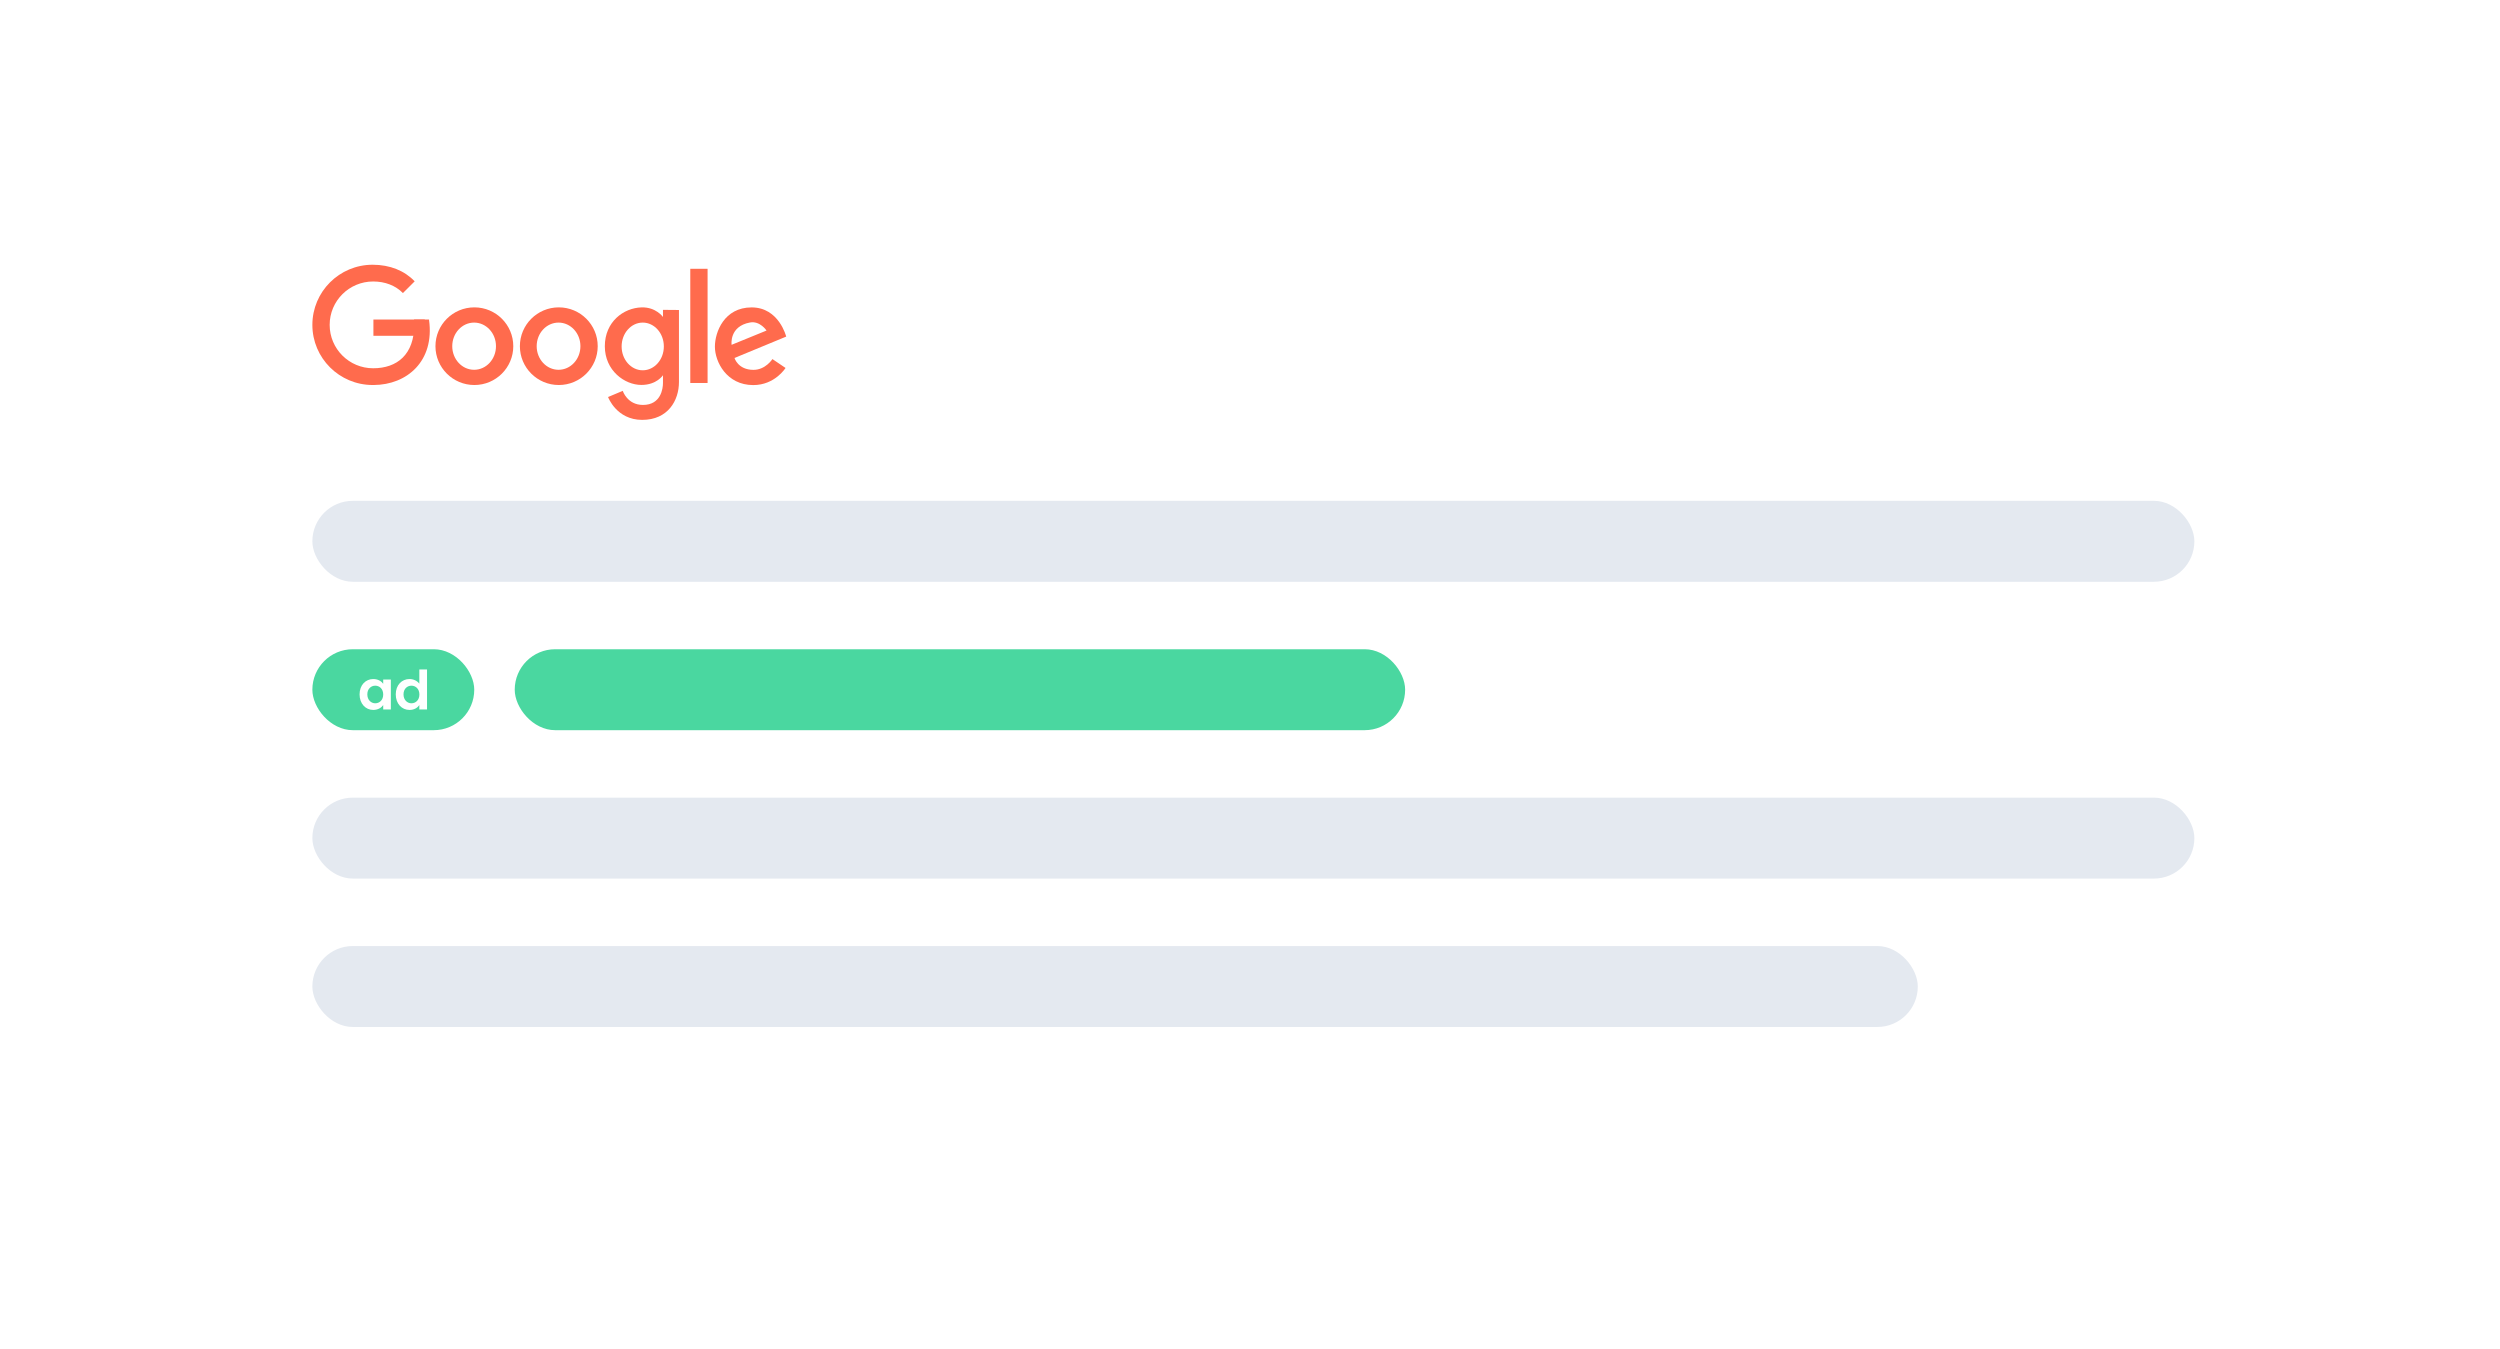 <svg width="365" height="197" viewBox="0 0 365 197" fill="none" xmlns="http://www.w3.org/2000/svg">
<g filter="url(#filter0_d)">
<rect x="20" y="16" width="325" height="157.576" rx="4.759" fill="white"/>
</g>
<path fill-rule="evenodd" clip-rule="evenodd" d="M109.737 44.881C113.738 44.881 114.785 49.144 114.785 49.144L107.237 52.264C107.237 52.264 107.724 53.989 109.993 54C111.77 54.01 112.774 52.425 112.774 52.425L114.689 53.722C114.689 53.722 113.143 56.222 109.978 56.222C106.089 56.222 104.376 52.821 104.376 50.612C104.376 48.484 105.736 44.881 109.737 44.881ZM109.507 47.082C106.426 47.645 106.814 50.342 106.814 50.342L111.913 48.26C111.913 48.26 110.963 46.815 109.507 47.082Z" fill="#FF6B4D"/>
<path d="M103.307 39.244H100.782V55.916H103.307V39.244Z" fill="#FF6B4D"/>
<path fill-rule="evenodd" clip-rule="evenodd" d="M93.668 44.879C95.779 44.819 96.794 46.279 96.794 46.279V45.239L99.128 45.259V55.778C99.128 58.466 97.528 61.303 93.761 61.303C89.994 61.303 88.777 57.965 88.777 57.965L90.921 57.064C90.921 57.064 91.575 59.121 93.872 59.121C96.489 59.121 96.794 56.74 96.794 55.925V54.784C96.794 54.784 95.889 56.201 93.64 56.201C91.202 56.201 88.305 54.112 88.305 50.551C88.305 46.989 91.033 44.953 93.668 44.879ZM93.839 47.098C92.137 47.098 90.757 48.657 90.757 50.581C90.757 52.504 92.137 54.063 93.839 54.063C95.541 54.063 96.921 52.504 96.921 50.581C96.921 48.657 95.541 47.098 93.839 47.098Z" fill="#FF6B4D"/>
<path fill-rule="evenodd" clip-rule="evenodd" d="M81.585 44.875C84.723 44.875 87.266 47.413 87.266 50.544C87.266 53.674 84.723 56.212 81.585 56.212C78.448 56.212 75.904 53.674 75.904 50.544C75.904 47.413 78.448 44.875 81.585 44.875ZM81.548 47.098C79.785 47.098 78.355 48.641 78.355 50.544C78.355 52.447 79.785 53.989 81.548 53.989C83.312 53.989 84.742 52.447 84.742 50.544C84.742 48.641 83.312 47.098 81.548 47.098Z" fill="#FF6B4D"/>
<path fill-rule="evenodd" clip-rule="evenodd" d="M69.258 44.875C72.396 44.875 74.939 47.413 74.939 50.544C74.939 53.674 72.396 56.212 69.258 56.212C66.121 56.212 63.577 53.674 63.577 50.544C63.577 47.413 66.121 44.875 69.258 44.875ZM69.221 47.098C67.457 47.098 66.028 48.641 66.028 50.544C66.028 52.447 67.457 53.989 69.221 53.989C70.985 53.989 72.414 52.447 72.414 50.544C72.414 48.641 70.985 47.098 69.221 47.098Z" fill="#FF6B4D"/>
<path fill-rule="evenodd" clip-rule="evenodd" d="M54.518 46.654H62.018L61.944 49.025H54.518V46.654Z" fill="#FF6B4D"/>
<path fill-rule="evenodd" clip-rule="evenodd" d="M54.407 38.651C56.947 38.651 59.083 39.537 60.542 41.075L58.826 42.787C57.756 41.695 56.235 41.097 54.481 41.097C50.974 41.097 48.131 43.933 48.131 47.432C48.131 50.931 50.974 53.767 54.481 53.767C57.987 53.767 60.477 51.744 60.472 47.432C60.478 47.165 60.472 46.906 60.454 46.654L62.645 46.654L62.645 46.742C63.461 52.719 59.43 56.187 54.554 56.212L54.407 56.212C49.546 56.205 45.606 52.281 45.606 47.432C45.606 42.583 49.546 38.651 54.407 38.651Z" fill="#FF6B4D"/>
<rect x="45.605" y="73.121" width="274.773" height="11.818" rx="5.909" fill="#E4E9F0"/>
<rect x="45.605" y="116.455" width="274.773" height="11.818" rx="5.909" fill="#E4E9F0"/>
<rect x="45.605" y="138.121" width="234.394" height="11.818" rx="5.909" fill="#E4E9F0"/>
<rect x="75.15" y="94.788" width="130" height="11.818" rx="5.909" fill="#4AD7A0"/>
<rect x="45.605" y="94.788" width="23.636" height="11.818" rx="5.909" fill="#4AD7A0"/>
<path d="M52.498 101.379C52.498 102.744 53.384 103.651 54.492 103.651C55.188 103.651 55.687 103.32 55.948 102.941V103.58H57.063V99.21H55.948V99.833C55.687 99.47 55.204 99.139 54.5 99.139C53.384 99.139 52.498 100.014 52.498 101.379ZM55.948 101.395C55.948 102.223 55.394 102.681 54.785 102.681C54.191 102.681 53.63 102.208 53.63 101.379C53.63 100.551 54.191 100.109 54.785 100.109C55.394 100.109 55.948 100.567 55.948 101.395Z" fill="white"/>
<path d="M57.781 101.379C57.781 102.744 58.667 103.651 59.783 103.651C60.471 103.651 60.962 103.336 61.223 102.934V103.58H62.346V97.742H61.223V99.817C60.922 99.407 60.368 99.139 59.791 99.139C58.667 99.139 57.781 100.014 57.781 101.379ZM61.231 101.395C61.231 102.223 60.677 102.681 60.068 102.681C59.474 102.681 58.913 102.208 58.913 101.379C58.913 100.551 59.474 100.109 60.068 100.109C60.677 100.109 61.231 100.567 61.231 101.395Z" fill="white"/>
<defs>
<filter id="filter0_d" x="0.965" y="0.772" width="363.07" height="195.646" filterUnits="userSpaceOnUse" color-interpolation-filters="sRGB">
<feFlood flood-opacity="0" result="BackgroundImageFix"/>
<feColorMatrix in="SourceAlpha" type="matrix" values="0 0 0 0 0 0 0 0 0 0 0 0 0 0 0 0 0 0 127 0"/>
<feOffset dy="3.807"/>
<feGaussianBlur stdDeviation="9.517"/>
<feColorMatrix type="matrix" values="0 0 0 0 0 0 0 0 0 0 0 0 0 0 0 0 0 0 0.1 0"/>
<feBlend mode="normal" in2="BackgroundImageFix" result="effect1_dropShadow"/>
<feBlend mode="normal" in="SourceGraphic" in2="effect1_dropShadow" result="shape"/>
</filter>
</defs>
</svg>
